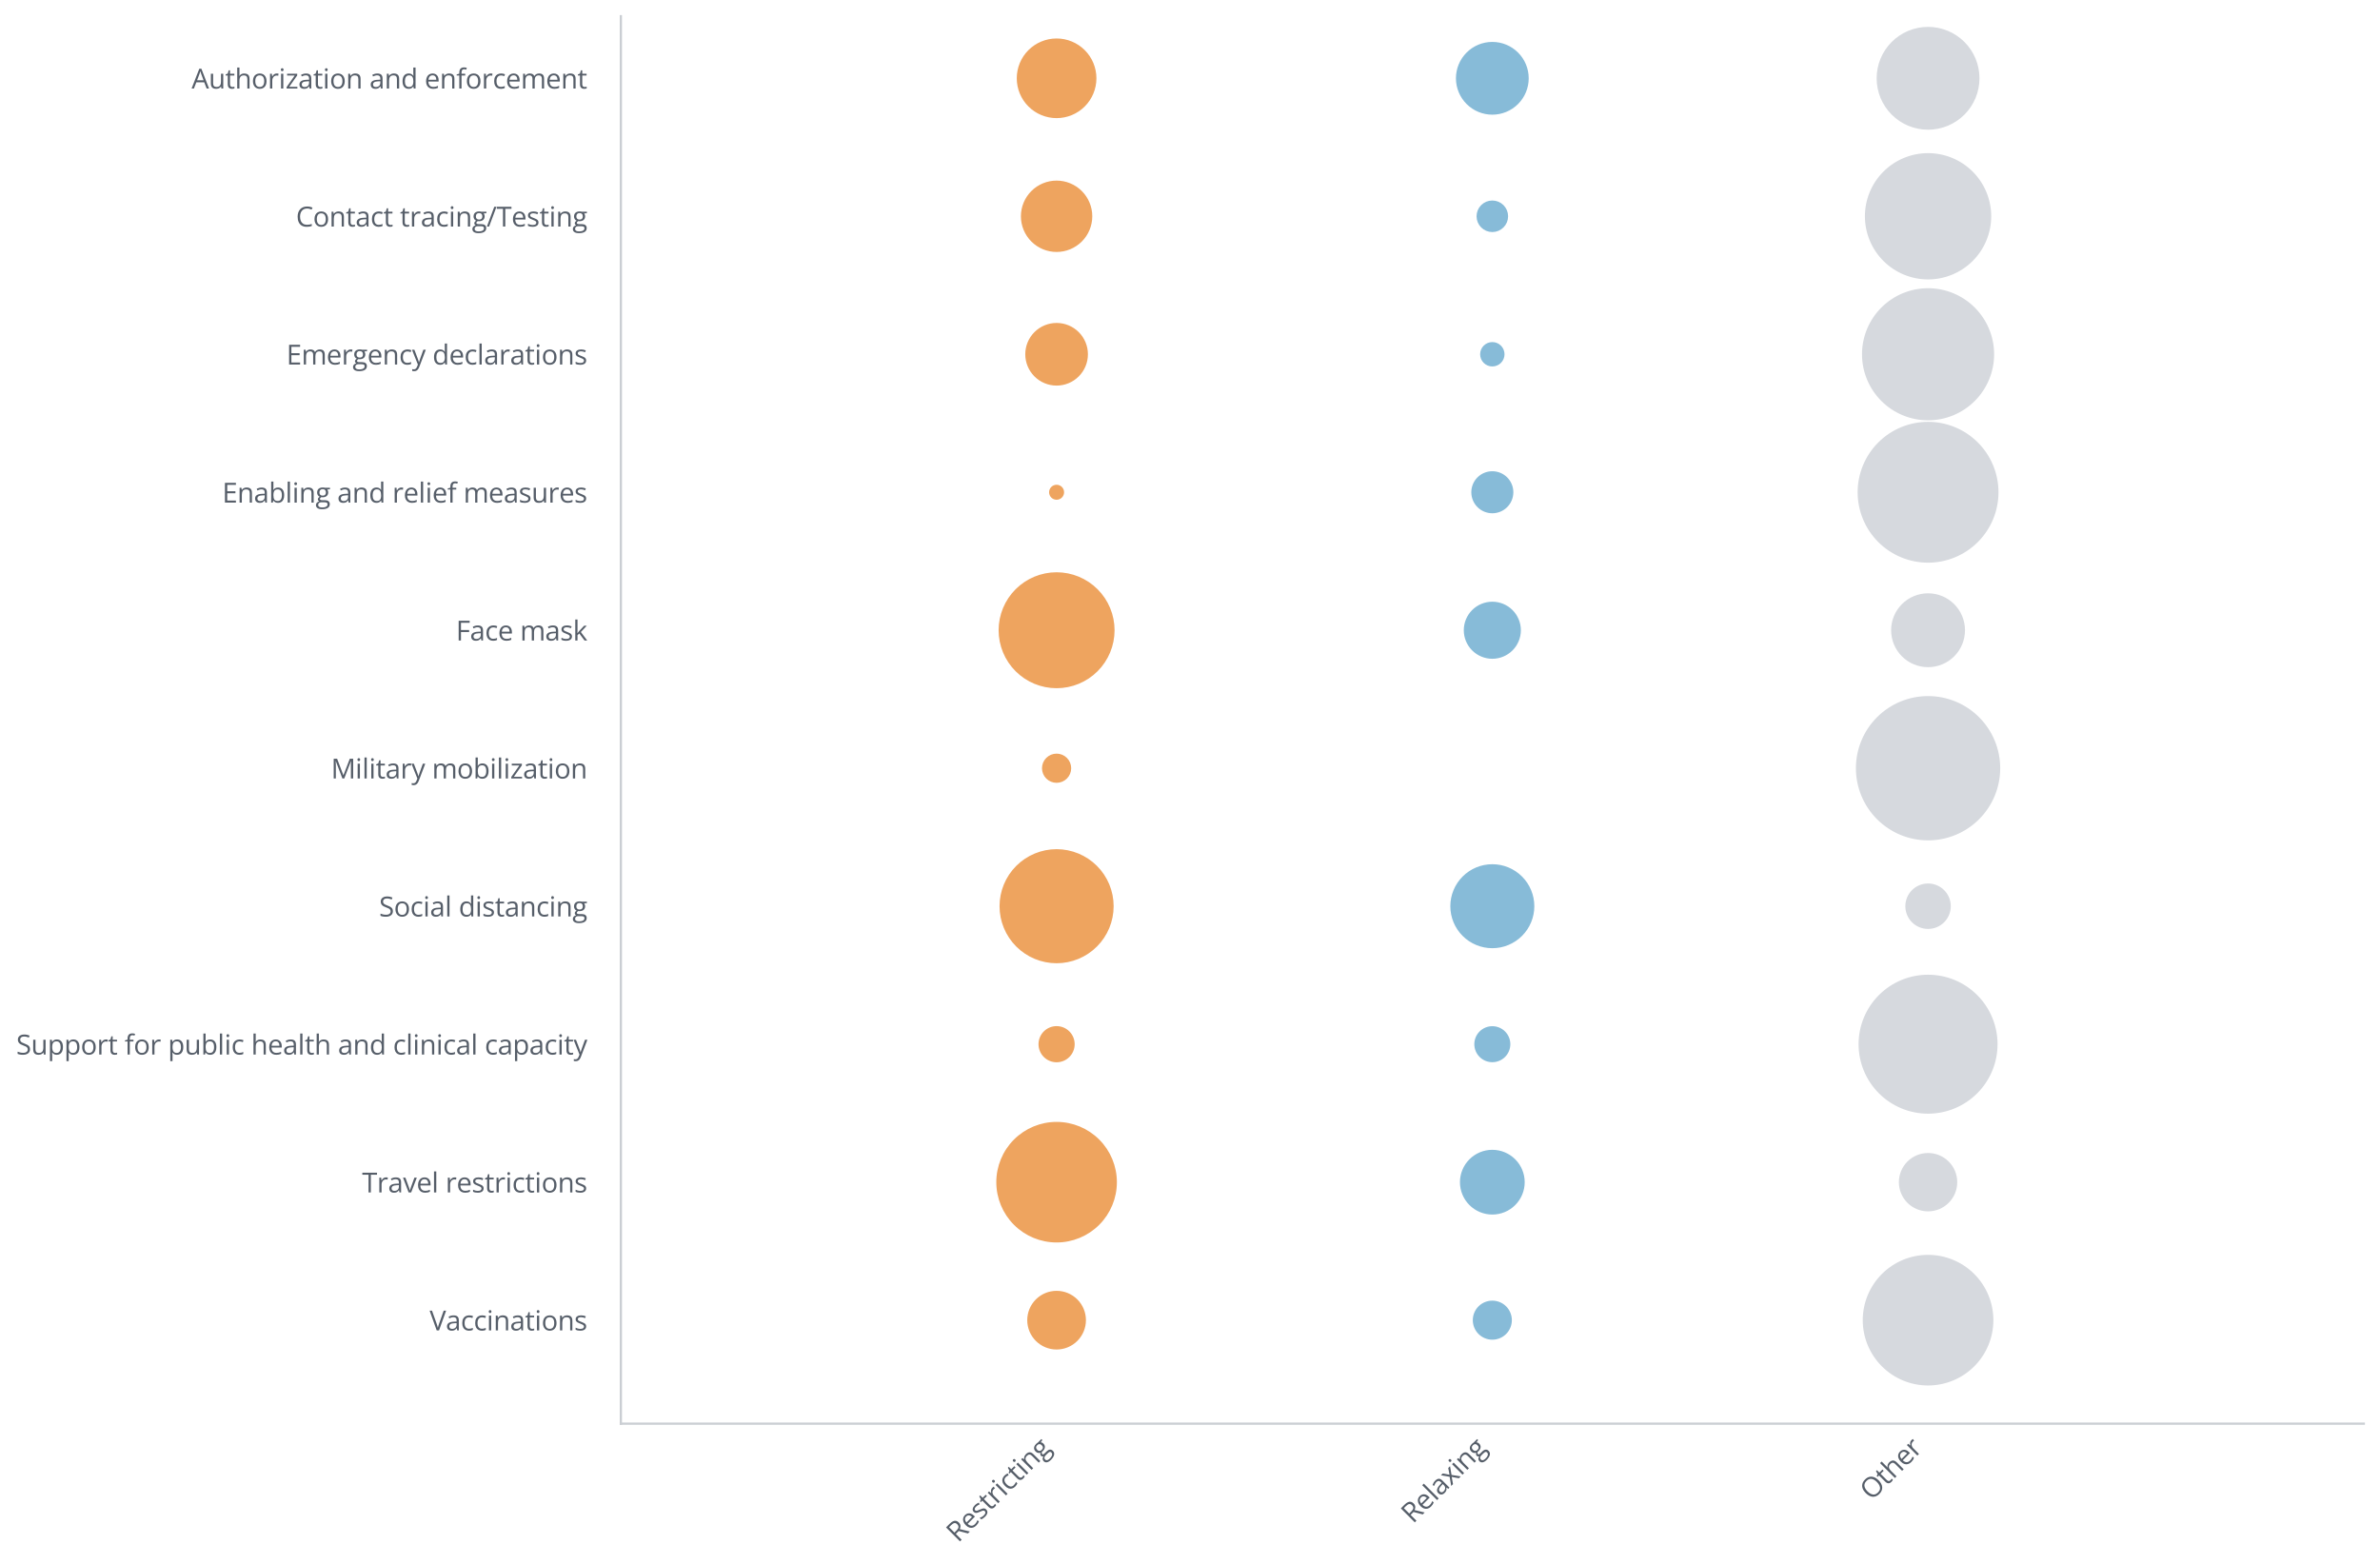<?xml version="1.0" encoding="utf-8" standalone="no"?>
<!DOCTYPE svg PUBLIC "-//W3C//DTD SVG 1.1//EN"
  "http://www.w3.org/Graphics/SVG/1.1/DTD/svg11.dtd">
<svg height="695.075pt" version="1.1" viewBox="0 0 1057.581 695.075" width="1057.581pt" xmlns="http://www.w3.org/2000/svg" xmlns:xlink="http://www.w3.org/1999/xlink">
 <defs>
  <style type="text/css">*{stroke-linecap:butt;stroke-linejoin:round;}</style>
 </defs>
 <g id="figure_1">
  <g id="patch_1">
   <path d="M 0 695.075 
L 1057.581 695.075 
L 1057.581 0 
L 0 0 
z
" style="fill:#ffffff;"/>
  </g>
  <g id="axes_1">
   <g id="patch_2">
    <path d="M 275.886 632.673 
L 1050.381 632.673 
L 1050.381 7.2 
L 275.886 7.2 
z
" style="fill:#ffffff;"/>
   </g>
   <g id="matplotlib.axis_1">
    <g id="xtick_1">
     <g id="line2d_1"/>
     <g id="text_1">
      <!-- Restricting -->
      <g style="fill:#565e69;" transform="translate(425.747 685.835)rotate(-45)scale(0.12 -0.12)">
       <defs>
        <path d="M 1859 4569 
Q 2422 4569 2789 4430 
Q 3156 4291 3337 4006 
Q 3519 3722 3519 3281 
Q 3519 2919 3387 2676 
Q 3256 2434 3043 2284 
Q 2831 2134 2591 2053 
L 3844 0 
L 3225 0 
L 2106 1906 
L 1156 1906 
L 1156 0 
L 625 0 
L 625 4569 
L 1859 4569 
z
M 1828 4109 
L 1156 4109 
L 1156 2356 
L 1881 2356 
Q 2441 2356 2705 2584 
Q 2969 2813 2969 3256 
Q 2969 3722 2689 3915 
Q 2409 4109 1828 4109 
z
" id="OpenSans-Regular-52" transform="scale(0.016)"/>
        <path d="M 1866 3488 
Q 2303 3488 2615 3294 
Q 2928 3100 3093 2751 
Q 3259 2403 3259 1938 
L 3259 1616 
L 894 1616 
Q 903 1013 1193 697 
Q 1484 381 2013 381 
Q 2338 381 2588 440 
Q 2838 500 3106 616 
L 3106 159 
Q 2847 44 2592 -9 
Q 2338 -63 1991 -63 
Q 1497 -63 1130 139 
Q 763 341 559 731 
Q 356 1122 356 1688 
Q 356 2241 542 2645 
Q 728 3050 1067 3269 
Q 1406 3488 1866 3488 
z
M 1859 3063 
Q 1444 3063 1197 2791 
Q 950 2519 903 2031 
L 2716 2031 
Q 2713 2338 2620 2570 
Q 2528 2803 2340 2933 
Q 2153 3063 1859 3063 
z
" id="OpenSans-Regular-65" transform="scale(0.016)"/>
        <path d="M 2763 938 
Q 2763 609 2598 386 
Q 2434 163 2129 50 
Q 1825 -63 1403 -63 
Q 1044 -63 781 -6 
Q 519 50 322 153 
L 322 631 
Q 531 528 822 443 
Q 1113 359 1416 359 
Q 1859 359 2059 503 
Q 2259 647 2259 894 
Q 2259 1034 2179 1142 
Q 2100 1250 1912 1351 
Q 1725 1453 1394 1575 
Q 1066 1700 827 1823 
Q 588 1947 458 2125 
Q 328 2303 328 2588 
Q 328 3022 679 3255 
Q 1031 3488 1603 3488 
Q 1913 3488 2183 3427 
Q 2453 3366 2688 3263 
L 2513 2847 
Q 2300 2938 2059 3000 
Q 1819 3063 1569 3063 
Q 1209 3063 1017 2944 
Q 825 2825 825 2619 
Q 825 2459 914 2356 
Q 1003 2253 1200 2162 
Q 1397 2072 1719 1950 
Q 2041 1831 2275 1704 
Q 2509 1578 2636 1398 
Q 2763 1219 2763 938 
z
" id="OpenSans-Regular-73" transform="scale(0.016)"/>
        <path d="M 1653 363 
Q 1781 363 1915 384 
Q 2050 406 2134 438 
L 2134 34 
Q 2044 -6 1883 -34 
Q 1722 -63 1569 -63 
Q 1297 -63 1075 32 
Q 853 128 720 356 
Q 588 584 588 988 
L 588 3019 
L 100 3019 
L 100 3272 
L 591 3475 
L 797 4219 
L 1109 4219 
L 1109 3425 
L 2113 3425 
L 2113 3019 
L 1109 3019 
L 1109 1003 
Q 1109 681 1257 522 
Q 1406 363 1653 363 
z
" id="OpenSans-Regular-74" transform="scale(0.016)"/>
        <path d="M 2103 3488 
Q 2206 3488 2318 3477 
Q 2431 3466 2519 3447 
L 2453 2966 
Q 2369 2988 2266 3000 
Q 2163 3013 2072 3013 
Q 1866 3013 1683 2930 
Q 1500 2847 1362 2692 
Q 1225 2538 1147 2320 
Q 1069 2103 1069 1838 
L 1069 0 
L 547 0 
L 547 3425 
L 978 3425 
L 1034 2794 
L 1056 2794 
Q 1163 2984 1313 3142 
Q 1463 3300 1661 3394 
Q 1859 3488 2103 3488 
z
" id="OpenSans-Regular-72" transform="scale(0.016)"/>
        <path d="M 1066 3425 
L 1066 0 
L 547 0 
L 547 3425 
L 1066 3425 
z
M 813 4706 
Q 941 4706 1033 4623 
Q 1125 4541 1125 4366 
Q 1125 4194 1033 4109 
Q 941 4025 813 4025 
Q 678 4025 589 4109 
Q 500 4194 500 4366 
Q 500 4541 589 4623 
Q 678 4706 813 4706 
z
" id="OpenSans-Regular-69" transform="scale(0.016)"/>
        <path d="M 1919 -63 
Q 1456 -63 1103 128 
Q 750 319 553 709 
Q 356 1100 356 1694 
Q 356 2316 564 2711 
Q 772 3106 1137 3297 
Q 1503 3488 1969 3488 
Q 2225 3488 2464 3436 
Q 2703 3384 2856 3306 
L 2700 2872 
Q 2544 2934 2339 2984 
Q 2134 3034 1956 3034 
Q 1600 3034 1364 2881 
Q 1128 2728 1011 2431 
Q 894 2134 894 1700 
Q 894 1284 1008 990 
Q 1122 697 1348 542 
Q 1575 388 1916 388 
Q 2188 388 2406 445 
Q 2625 503 2803 581 
L 2803 119 
Q 2631 31 2420 -16 
Q 2209 -63 1919 -63 
z
" id="OpenSans-Regular-63" transform="scale(0.016)"/>
        <path d="M 2169 3488 
Q 2778 3488 3090 3189 
Q 3403 2891 3403 2231 
L 3403 0 
L 2891 0 
L 2891 2197 
Q 2891 2625 2695 2837 
Q 2500 3050 2097 3050 
Q 1528 3050 1297 2728 
Q 1066 2406 1066 1794 
L 1066 0 
L 547 0 
L 547 3425 
L 966 3425 
L 1044 2931 
L 1072 2931 
Q 1181 3113 1350 3236 
Q 1519 3359 1728 3423 
Q 1938 3488 2169 3488 
z
" id="OpenSans-Regular-6e" transform="scale(0.016)"/>
        <path d="M 1503 -1538 
Q 828 -1538 462 -1286 
Q 97 -1034 97 -581 
Q 97 -259 301 -31 
Q 506 197 869 272 
Q 734 334 639 459 
Q 544 584 544 747 
Q 544 934 648 1076 
Q 753 1219 969 1350 
Q 700 1459 533 1720 
Q 366 1981 366 2328 
Q 366 2697 519 2958 
Q 672 3219 962 3356 
Q 1253 3494 1666 3494 
Q 1756 3494 1848 3486 
Q 1941 3478 2025 3464 
Q 2109 3450 2172 3431 
L 3347 3431 
L 3347 3097 
L 2716 3019 
Q 2809 2897 2871 2725 
Q 2934 2553 2934 2344 
Q 2934 1831 2587 1529 
Q 2241 1228 1634 1228 
Q 1491 1228 1341 1253 
Q 1188 1169 1108 1066 
Q 1028 963 1028 828 
Q 1028 728 1089 668 
Q 1150 609 1265 582 
Q 1381 556 1544 556 
L 2147 556 
Q 2706 556 3004 322 
Q 3303 88 3303 -363 
Q 3303 -931 2840 -1234 
Q 2378 -1538 1503 -1538 
z
M 1519 -1131 
Q 1944 -1131 2223 -1045 
Q 2503 -959 2642 -798 
Q 2781 -638 2781 -416 
Q 2781 -209 2687 -104 
Q 2594 0 2412 36 
Q 2231 72 1969 72 
L 1375 72 
Q 1144 72 972 0 
Q 800 -72 708 -212 
Q 616 -353 616 -563 
Q 616 -841 850 -986 
Q 1084 -1131 1519 -1131 
z
M 1653 1606 
Q 2025 1606 2212 1793 
Q 2400 1981 2400 2341 
Q 2400 2725 2209 2917 
Q 2019 3109 1647 3109 
Q 1291 3109 1098 2911 
Q 906 2713 906 2331 
Q 906 1981 1100 1793 
Q 1294 1606 1653 1606 
z
" id="OpenSans-Regular-67" transform="scale(0.016)"/>
       </defs>
       <use xlink:href="#OpenSans-Regular-52"/>
       <use x="61.719" xlink:href="#OpenSans-Regular-65"/>
       <use x="117.871" xlink:href="#OpenSans-Regular-73"/>
       <use x="165.527" xlink:href="#OpenSans-Regular-74"/>
       <use x="201.172" xlink:href="#OpenSans-Regular-72"/>
       <use x="242.041" xlink:href="#OpenSans-Regular-69"/>
       <use x="267.285" xlink:href="#OpenSans-Regular-63"/>
       <use x="315.186" xlink:href="#OpenSans-Regular-74"/>
       <use x="350.83" xlink:href="#OpenSans-Regular-69"/>
       <use x="376.074" xlink:href="#OpenSans-Regular-6e"/>
       <use x="437.402" xlink:href="#OpenSans-Regular-67"/>
      </g>
     </g>
    </g>
    <g id="xtick_2">
     <g id="line2d_2"/>
     <g id="text_2">
      <!-- Relaxing -->
      <g style="fill:#565e69;" transform="translate(627.84 677.375)rotate(-45)scale(0.12 -0.12)">
       <defs>
        <path d="M 1069 0 
L 547 0 
L 547 4863 
L 1069 4863 
L 1069 0 
z
" id="OpenSans-Regular-6c" transform="scale(0.016)"/>
        <path d="M 1828 3481 
Q 2441 3481 2737 3206 
Q 3034 2931 3034 2328 
L 3034 0 
L 2656 0 
L 2556 506 
L 2531 506 
Q 2388 319 2231 192 
Q 2075 66 1870 1 
Q 1666 -63 1369 -63 
Q 1056 -63 814 46 
Q 572 156 433 378 
Q 294 600 294 941 
Q 294 1453 700 1728 
Q 1106 2003 1938 2028 
L 2528 2053 
L 2528 2263 
Q 2528 2706 2337 2884 
Q 2147 3063 1800 3063 
Q 1531 3063 1287 2984 
Q 1044 2906 825 2800 
L 666 3194 
Q 897 3313 1197 3397 
Q 1497 3481 1828 3481 
z
M 2522 1688 
L 2000 1666 
Q 1359 1641 1096 1456 
Q 834 1272 834 934 
Q 834 641 1012 500 
Q 1191 359 1484 359 
Q 1941 359 2231 612 
Q 2522 866 2522 1372 
L 2522 1688 
z
" id="OpenSans-Regular-61" transform="scale(0.016)"/>
        <path d="M 1363 1753 
L 178 3425 
L 772 3425 
L 1675 2106 
L 2575 3425 
L 3163 3425 
L 1978 1753 
L 3228 0 
L 2634 0 
L 1675 1397 
L 709 0 
L 122 0 
L 1363 1753 
z
" id="OpenSans-Regular-78" transform="scale(0.016)"/>
       </defs>
       <use xlink:href="#OpenSans-Regular-52"/>
       <use x="61.719" xlink:href="#OpenSans-Regular-65"/>
       <use x="117.871" xlink:href="#OpenSans-Regular-6c"/>
       <use x="143.115" xlink:href="#OpenSans-Regular-61"/>
       <use x="198.682" xlink:href="#OpenSans-Regular-78"/>
       <use x="251.025" xlink:href="#OpenSans-Regular-69"/>
       <use x="276.27" xlink:href="#OpenSans-Regular-6e"/>
       <use x="337.598" xlink:href="#OpenSans-Regular-67"/>
      </g>
     </g>
    </g>
    <g id="xtick_3">
     <g id="line2d_3"/>
     <g id="text_3">
      <!-- Other -->
      <g style="fill:#565e69;" transform="translate(831.666 667.182)rotate(-45)scale(0.12 -0.12)">
       <defs>
        <path d="M 4588 2291 
Q 4588 1763 4453 1330 
Q 4319 897 4055 586 
Q 3791 275 3400 106 
Q 3009 -63 2494 -63 
Q 1963 -63 1567 106 
Q 1172 275 911 587 
Q 650 900 520 1334 
Q 391 1769 391 2297 
Q 391 2997 622 3525 
Q 853 4053 1323 4347 
Q 1794 4641 2503 4641 
Q 3181 4641 3645 4350 
Q 4109 4059 4348 3532 
Q 4588 3006 4588 2291 
z
M 950 2291 
Q 950 1709 1115 1284 
Q 1281 859 1623 628 
Q 1966 397 2494 397 
Q 3025 397 3364 628 
Q 3703 859 3865 1284 
Q 4028 1709 4028 2291 
Q 4028 3175 3658 3673 
Q 3288 4172 2503 4172 
Q 1972 4172 1628 3944 
Q 1284 3716 1117 3295 
Q 950 2875 950 2291 
z
" id="OpenSans-Regular-4f" transform="scale(0.016)"/>
        <path d="M 1066 4863 
L 1066 3409 
Q 1066 3284 1059 3157 
Q 1053 3031 1038 2925 
L 1072 2925 
Q 1178 3106 1342 3229 
Q 1506 3353 1715 3417 
Q 1925 3481 2159 3481 
Q 2572 3481 2848 3350 
Q 3125 3219 3264 2944 
Q 3403 2669 3403 2231 
L 3403 0 
L 2891 0 
L 2891 2197 
Q 2891 2625 2695 2837 
Q 2500 3050 2097 3050 
Q 1716 3050 1489 2904 
Q 1263 2759 1164 2478 
Q 1066 2197 1066 1791 
L 1066 0 
L 547 0 
L 547 4863 
L 1066 4863 
z
" id="OpenSans-Regular-68" transform="scale(0.016)"/>
       </defs>
       <use xlink:href="#OpenSans-Regular-4f"/>
       <use x="77.783" xlink:href="#OpenSans-Regular-74"/>
       <use x="113.428" xlink:href="#OpenSans-Regular-68"/>
       <use x="174.756" xlink:href="#OpenSans-Regular-65"/>
       <use x="230.908" xlink:href="#OpenSans-Regular-72"/>
      </g>
     </g>
    </g>
   </g>
   <g id="matplotlib.axis_2">
    <g id="ytick_1">
     <g id="text_4">
      <!-- Vaccinations -->
      <g style="fill:#565e69;" transform="translate(190.905 591.242)scale(0.12 -0.12)">
       <defs>
        <path d="M 3816 4569 
L 2175 0 
L 1641 0 
L 0 4569 
L 556 4569 
L 1625 1559 
Q 1691 1378 1742 1212 
Q 1794 1047 1834 894 
Q 1875 741 1906 597 
Q 1938 741 1978 895 
Q 2019 1050 2072 1217 
Q 2125 1384 2191 1569 
L 3253 4569 
L 3816 4569 
z
" id="OpenSans-Regular-56" transform="scale(0.016)"/>
        <path d="M 3500 1719 
Q 3500 1297 3390 965 
Q 3281 634 3075 406 
Q 2869 178 2576 57 
Q 2284 -63 1916 -63 
Q 1572 -63 1286 57 
Q 1000 178 792 406 
Q 584 634 470 965 
Q 356 1297 356 1719 
Q 356 2281 547 2676 
Q 738 3072 1092 3280 
Q 1447 3488 1938 3488 
Q 2406 3488 2757 3278 
Q 3109 3069 3304 2673 
Q 3500 2278 3500 1719 
z
M 894 1719 
Q 894 1306 1003 1003 
Q 1113 700 1341 534 
Q 1569 369 1928 369 
Q 2284 369 2514 534 
Q 2744 700 2853 1003 
Q 2963 1306 2963 1719 
Q 2963 2128 2853 2426 
Q 2744 2725 2516 2887 
Q 2288 3050 1925 3050 
Q 1391 3050 1142 2697 
Q 894 2344 894 1719 
z
" id="OpenSans-Regular-6f" transform="scale(0.016)"/>
       </defs>
       <use xlink:href="#OpenSans-Regular-56"/>
       <use x="59.619" xlink:href="#OpenSans-Regular-61"/>
       <use x="115.186" xlink:href="#OpenSans-Regular-63"/>
       <use x="163.086" xlink:href="#OpenSans-Regular-63"/>
       <use x="210.986" xlink:href="#OpenSans-Regular-69"/>
       <use x="236.23" xlink:href="#OpenSans-Regular-6e"/>
       <use x="297.559" xlink:href="#OpenSans-Regular-61"/>
       <use x="353.125" xlink:href="#OpenSans-Regular-74"/>
       <use x="388.77" xlink:href="#OpenSans-Regular-69"/>
       <use x="414.014" xlink:href="#OpenSans-Regular-6f"/>
       <use x="474.17" xlink:href="#OpenSans-Regular-6e"/>
       <use x="535.498" xlink:href="#OpenSans-Regular-73"/>
      </g>
     </g>
    </g>
    <g id="ytick_2">
     <g id="text_5">
      <!-- Travel restrictions -->
      <g style="fill:#565e69;" transform="translate(160.896 529.921)scale(0.12 -0.12)">
       <defs>
        <path d="M 2028 0 
L 1494 0 
L 1494 4100 
L 56 4100 
L 56 4569 
L 3459 4569 
L 3459 4100 
L 2028 4100 
L 2028 0 
z
" id="OpenSans-Regular-54" transform="scale(0.016)"/>
        <path d="M 1300 0 
L 0 3425 
L 556 3425 
L 1309 1353 
Q 1388 1141 1469 884 
Q 1550 628 1581 472 
L 1603 472 
Q 1641 628 1728 886 
Q 1816 1144 1888 1353 
L 2641 3425 
L 3197 3425 
L 1894 0 
L 1300 0 
z
" id="OpenSans-Regular-76" transform="scale(0.016)"/>
        <path id="OpenSans-Regular-20" transform="scale(0.016)"/>
       </defs>
       <use xlink:href="#OpenSans-Regular-54"/>
       <use x="55.078" xlink:href="#OpenSans-Regular-72"/>
       <use x="95.947" xlink:href="#OpenSans-Regular-61"/>
       <use x="151.514" xlink:href="#OpenSans-Regular-76"/>
       <use x="201.465" xlink:href="#OpenSans-Regular-65"/>
       <use x="257.617" xlink:href="#OpenSans-Regular-6c"/>
       <use x="282.861" xlink:href="#OpenSans-Regular-20"/>
       <use x="308.838" xlink:href="#OpenSans-Regular-72"/>
       <use x="349.707" xlink:href="#OpenSans-Regular-65"/>
       <use x="405.859" xlink:href="#OpenSans-Regular-73"/>
       <use x="453.516" xlink:href="#OpenSans-Regular-74"/>
       <use x="489.16" xlink:href="#OpenSans-Regular-72"/>
       <use x="530.029" xlink:href="#OpenSans-Regular-69"/>
       <use x="555.273" xlink:href="#OpenSans-Regular-63"/>
       <use x="603.174" xlink:href="#OpenSans-Regular-74"/>
       <use x="638.818" xlink:href="#OpenSans-Regular-69"/>
       <use x="664.062" xlink:href="#OpenSans-Regular-6f"/>
       <use x="724.219" xlink:href="#OpenSans-Regular-6e"/>
       <use x="785.547" xlink:href="#OpenSans-Regular-73"/>
      </g>
     </g>
    </g>
    <g id="ytick_3">
     <g id="text_6">
      <!-- Support for public health and clinical capacity -->
      <g style="fill:#565e69;" transform="translate(7.2 468.632)scale(0.12 -0.12)">
       <defs>
        <path d="M 3203 1216 
Q 3203 809 3001 523 
Q 2800 238 2437 87 
Q 2075 -63 1584 -63 
Q 1325 -63 1094 -38 
Q 863 -13 669 34 
Q 475 81 328 150 
L 328 659 
Q 563 563 900 480 
Q 1238 397 1606 397 
Q 1950 397 2187 489 
Q 2425 581 2548 754 
Q 2672 928 2672 1172 
Q 2672 1406 2569 1564 
Q 2466 1722 2227 1851 
Q 1988 1981 1575 2128 
Q 1284 2231 1062 2354 
Q 841 2478 691 2634 
Q 541 2791 464 2997 
Q 388 3203 388 3469 
Q 388 3834 573 4095 
Q 759 4356 1089 4495 
Q 1419 4634 1847 4634 
Q 2213 4634 2523 4565 
Q 2834 4497 3094 4381 
L 2928 3925 
Q 2681 4028 2404 4097 
Q 2128 4166 1834 4166 
Q 1541 4166 1339 4080 
Q 1138 3994 1031 3837 
Q 925 3681 925 3466 
Q 925 3225 1026 3065 
Q 1128 2906 1351 2782 
Q 1575 2659 1944 2525 
Q 2347 2378 2628 2214 
Q 2909 2050 3056 1814 
Q 3203 1578 3203 1216 
z
" id="OpenSans-Regular-53" transform="scale(0.016)"/>
        <path d="M 3375 3425 
L 3375 0 
L 2950 0 
L 2875 481 
L 2847 481 
Q 2741 303 2572 181 
Q 2403 59 2192 -2 
Q 1981 -63 1744 -63 
Q 1338 -63 1063 68 
Q 788 200 648 475 
Q 509 750 509 1181 
L 509 3425 
L 1034 3425 
L 1034 1219 
Q 1034 791 1228 580 
Q 1422 369 1819 369 
Q 2200 369 2426 512 
Q 2653 656 2753 936 
Q 2853 1216 2853 1622 
L 2853 3425 
L 3375 3425 
z
" id="OpenSans-Regular-75" transform="scale(0.016)"/>
        <path d="M 2156 3488 
Q 2797 3488 3178 3047 
Q 3559 2606 3559 1722 
Q 3559 1138 3384 741 
Q 3209 344 2892 140 
Q 2575 -63 2144 -63 
Q 1872 -63 1665 9 
Q 1459 81 1312 203 
Q 1166 325 1069 469 
L 1031 469 
Q 1041 347 1055 175 
Q 1069 3 1069 -125 
L 1069 -1531 
L 547 -1531 
L 547 3425 
L 975 3425 
L 1044 2919 
L 1069 2919 
Q 1169 3075 1312 3204 
Q 1456 3334 1664 3411 
Q 1872 3488 2156 3488 
z
M 2066 3050 
Q 1709 3050 1492 2912 
Q 1275 2775 1175 2501 
Q 1075 2228 1069 1816 
L 1069 1716 
Q 1069 1281 1164 981 
Q 1259 681 1479 525 
Q 1700 369 2072 369 
Q 2391 369 2603 541 
Q 2816 713 2920 1020 
Q 3025 1328 3025 1728 
Q 3025 2334 2789 2692 
Q 2553 3050 2066 3050 
z
" id="OpenSans-Regular-70" transform="scale(0.016)"/>
        <path d="M 2072 3019 
L 1219 3019 
L 1219 0 
L 700 0 
L 700 3019 
L 94 3019 
L 94 3269 
L 700 3441 
L 700 3669 
Q 700 4100 828 4370 
Q 956 4641 1200 4769 
Q 1444 4897 1794 4897 
Q 1991 4897 2155 4862 
Q 2319 4828 2444 4784 
L 2309 4375 
Q 2203 4409 2070 4439 
Q 1938 4469 1800 4469 
Q 1503 4469 1361 4276 
Q 1219 4084 1219 3675 
L 1219 3425 
L 2072 3425 
L 2072 3019 
z
" id="OpenSans-Regular-66" transform="scale(0.016)"/>
        <path d="M 1066 4863 
L 1066 3647 
Q 1066 3438 1055 3241 
Q 1044 3044 1038 2934 
L 1066 2934 
Q 1206 3166 1472 3325 
Q 1738 3484 2150 3484 
Q 2794 3484 3176 3039 
Q 3559 2594 3559 1716 
Q 3559 1138 3384 741 
Q 3209 344 2890 140 
Q 2572 -63 2138 -63 
Q 1731 -63 1470 89 
Q 1209 241 1069 459 
L 1028 459 
L 922 0 
L 547 0 
L 547 4863 
L 1066 4863 
z
M 2066 3050 
Q 1694 3050 1475 2904 
Q 1256 2759 1161 2467 
Q 1066 2175 1066 1728 
L 1066 1700 
Q 1066 1053 1281 711 
Q 1497 369 2066 369 
Q 2544 369 2783 719 
Q 3022 1069 3022 1719 
Q 3022 2381 2786 2715 
Q 2550 3050 2066 3050 
z
" id="OpenSans-Regular-62" transform="scale(0.016)"/>
        <path d="M 1766 -63 
Q 1116 -63 736 381 
Q 356 825 356 1700 
Q 356 2584 743 3036 
Q 1131 3488 1775 3488 
Q 2047 3488 2250 3416 
Q 2453 3344 2600 3223 
Q 2747 3103 2847 2950 
L 2884 2950 
Q 2872 3047 2859 3215 
Q 2847 3384 2847 3491 
L 2847 4863 
L 3366 4863 
L 3366 0 
L 2947 0 
L 2869 488 
L 2847 488 
Q 2750 334 2601 209 
Q 2453 84 2248 10 
Q 2044 -63 1766 -63 
z
M 1847 369 
Q 2397 369 2625 681 
Q 2853 994 2853 1609 
L 2853 1703 
Q 2853 2356 2636 2706 
Q 2419 3056 1847 3056 
Q 1369 3056 1131 2689 
Q 894 2322 894 1688 
Q 894 1056 1130 712 
Q 1366 369 1847 369 
z
" id="OpenSans-Regular-64" transform="scale(0.016)"/>
        <path d="M 6 3425 
L 563 3425 
L 1319 1438 
Q 1384 1263 1440 1102 
Q 1497 941 1540 794 
Q 1584 647 1609 509 
L 1631 509 
Q 1675 666 1756 920 
Q 1838 1175 1931 1441 
L 2647 3425 
L 3206 3425 
L 1716 -503 
Q 1597 -819 1439 -1053 
Q 1281 -1288 1056 -1414 
Q 831 -1541 513 -1541 
Q 366 -1541 253 -1523 
Q 141 -1506 59 -1484 
L 59 -1069 
Q 128 -1084 226 -1096 
Q 325 -1109 431 -1109 
Q 625 -1109 767 -1036 
Q 909 -963 1012 -822 
Q 1116 -681 1191 -488 
L 1378 -6 
L 6 3425 
z
" id="OpenSans-Regular-79" transform="scale(0.016)"/>
       </defs>
       <use xlink:href="#OpenSans-Regular-53"/>
       <use x="54.834" xlink:href="#OpenSans-Regular-75"/>
       <use x="116.162" xlink:href="#OpenSans-Regular-70"/>
       <use x="177.344" xlink:href="#OpenSans-Regular-70"/>
       <use x="238.525" xlink:href="#OpenSans-Regular-6f"/>
       <use x="298.682" xlink:href="#OpenSans-Regular-72"/>
       <use x="339.551" xlink:href="#OpenSans-Regular-74"/>
       <use x="375.195" xlink:href="#OpenSans-Regular-20"/>
       <use x="401.172" xlink:href="#OpenSans-Regular-66"/>
       <use x="434.814" xlink:href="#OpenSans-Regular-6f"/>
       <use x="494.971" xlink:href="#OpenSans-Regular-72"/>
       <use x="535.84" xlink:href="#OpenSans-Regular-20"/>
       <use x="561.816" xlink:href="#OpenSans-Regular-70"/>
       <use x="622.998" xlink:href="#OpenSans-Regular-75"/>
       <use x="684.326" xlink:href="#OpenSans-Regular-62"/>
       <use x="745.508" xlink:href="#OpenSans-Regular-6c"/>
       <use x="770.752" xlink:href="#OpenSans-Regular-69"/>
       <use x="795.996" xlink:href="#OpenSans-Regular-63"/>
       <use x="843.896" xlink:href="#OpenSans-Regular-20"/>
       <use x="869.873" xlink:href="#OpenSans-Regular-68"/>
       <use x="931.201" xlink:href="#OpenSans-Regular-65"/>
       <use x="987.354" xlink:href="#OpenSans-Regular-61"/>
       <use x="1042.92" xlink:href="#OpenSans-Regular-6c"/>
       <use x="1068.164" xlink:href="#OpenSans-Regular-74"/>
       <use x="1103.809" xlink:href="#OpenSans-Regular-68"/>
       <use x="1165.137" xlink:href="#OpenSans-Regular-20"/>
       <use x="1191.113" xlink:href="#OpenSans-Regular-61"/>
       <use x="1246.68" xlink:href="#OpenSans-Regular-6e"/>
       <use x="1308.008" xlink:href="#OpenSans-Regular-64"/>
       <use x="1369.189" xlink:href="#OpenSans-Regular-20"/>
       <use x="1395.166" xlink:href="#OpenSans-Regular-63"/>
       <use x="1443.066" xlink:href="#OpenSans-Regular-6c"/>
       <use x="1468.311" xlink:href="#OpenSans-Regular-69"/>
       <use x="1493.555" xlink:href="#OpenSans-Regular-6e"/>
       <use x="1554.883" xlink:href="#OpenSans-Regular-69"/>
       <use x="1580.127" xlink:href="#OpenSans-Regular-63"/>
       <use x="1628.027" xlink:href="#OpenSans-Regular-61"/>
       <use x="1683.594" xlink:href="#OpenSans-Regular-6c"/>
       <use x="1708.838" xlink:href="#OpenSans-Regular-20"/>
       <use x="1734.814" xlink:href="#OpenSans-Regular-63"/>
       <use x="1782.715" xlink:href="#OpenSans-Regular-61"/>
       <use x="1838.281" xlink:href="#OpenSans-Regular-70"/>
       <use x="1899.463" xlink:href="#OpenSans-Regular-61"/>
       <use x="1955.029" xlink:href="#OpenSans-Regular-63"/>
       <use x="2002.93" xlink:href="#OpenSans-Regular-69"/>
       <use x="2028.174" xlink:href="#OpenSans-Regular-74"/>
       <use x="2063.818" xlink:href="#OpenSans-Regular-79"/>
      </g>
     </g>
    </g>
    <g id="ytick_4">
     <g id="text_7">
      <!-- Social distancing -->
      <g style="fill:#565e69;" transform="translate(168.444 407.279)scale(0.12 -0.12)">
       <use xlink:href="#OpenSans-Regular-53"/>
       <use x="54.834" xlink:href="#OpenSans-Regular-6f"/>
       <use x="114.99" xlink:href="#OpenSans-Regular-63"/>
       <use x="162.891" xlink:href="#OpenSans-Regular-69"/>
       <use x="188.135" xlink:href="#OpenSans-Regular-61"/>
       <use x="243.701" xlink:href="#OpenSans-Regular-6c"/>
       <use x="268.945" xlink:href="#OpenSans-Regular-20"/>
       <use x="294.922" xlink:href="#OpenSans-Regular-64"/>
       <use x="356.104" xlink:href="#OpenSans-Regular-69"/>
       <use x="381.348" xlink:href="#OpenSans-Regular-73"/>
       <use x="429.004" xlink:href="#OpenSans-Regular-74"/>
       <use x="464.648" xlink:href="#OpenSans-Regular-61"/>
       <use x="520.215" xlink:href="#OpenSans-Regular-6e"/>
       <use x="581.543" xlink:href="#OpenSans-Regular-63"/>
       <use x="629.443" xlink:href="#OpenSans-Regular-69"/>
       <use x="654.688" xlink:href="#OpenSans-Regular-6e"/>
       <use x="716.016" xlink:href="#OpenSans-Regular-67"/>
      </g>
     </g>
    </g>
    <g id="ytick_5">
     <g id="text_8">
      <!-- Military mobilization -->
      <g style="fill:#565e69;" transform="translate(147.086 345.958)scale(0.12 -0.12)">
       <defs>
        <path d="M 2634 0 
L 1100 4044 
L 1075 4044 
Q 1088 3916 1097 3731 
Q 1106 3547 1112 3330 
Q 1119 3113 1119 2888 
L 1119 0 
L 625 0 
L 625 4569 
L 1413 4569 
L 2859 769 
L 2881 769 
L 4350 4569 
L 5131 4569 
L 5131 0 
L 4606 0 
L 4606 2925 
Q 4606 3128 4612 3333 
Q 4619 3538 4628 3720 
Q 4638 3903 4647 4038 
L 4622 4038 
L 3069 0 
L 2634 0 
z
" id="OpenSans-Regular-4d" transform="scale(0.016)"/>
        <path d="M 4266 3488 
Q 4831 3488 5118 3192 
Q 5406 2897 5406 2244 
L 5406 0 
L 4894 0 
L 4894 2219 
Q 4894 2634 4714 2842 
Q 4534 3050 4181 3050 
Q 3684 3050 3459 2762 
Q 3234 2475 3234 1916 
L 3234 0 
L 2719 0 
L 2719 2219 
Q 2719 2497 2639 2681 
Q 2559 2866 2401 2958 
Q 2244 3050 2003 3050 
Q 1663 3050 1456 2909 
Q 1250 2769 1158 2492 
Q 1066 2216 1066 1813 
L 1066 0 
L 547 0 
L 547 3425 
L 966 3425 
L 1044 2941 
L 1072 2941 
Q 1175 3119 1331 3241 
Q 1488 3363 1681 3425 
Q 1875 3488 2094 3488 
Q 2484 3488 2748 3342 
Q 3013 3197 3131 2900 
L 3159 2900 
Q 3328 3197 3622 3342 
Q 3916 3488 4266 3488 
z
" id="OpenSans-Regular-6d" transform="scale(0.016)"/>
        <path d="M 2747 0 
L 250 0 
L 250 344 
L 2128 3019 
L 369 3019 
L 369 3425 
L 2706 3425 
L 2706 3041 
L 853 403 
L 2747 403 
L 2747 0 
z
" id="OpenSans-Regular-7a" transform="scale(0.016)"/>
       </defs>
       <use xlink:href="#OpenSans-Regular-4d"/>
       <use x="89.941" xlink:href="#OpenSans-Regular-69"/>
       <use x="115.186" xlink:href="#OpenSans-Regular-6c"/>
       <use x="140.43" xlink:href="#OpenSans-Regular-69"/>
       <use x="165.674" xlink:href="#OpenSans-Regular-74"/>
       <use x="201.318" xlink:href="#OpenSans-Regular-61"/>
       <use x="256.885" xlink:href="#OpenSans-Regular-72"/>
       <use x="297.754" xlink:href="#OpenSans-Regular-79"/>
       <use x="347.852" xlink:href="#OpenSans-Regular-20"/>
       <use x="373.828" xlink:href="#OpenSans-Regular-6d"/>
       <use x="466.406" xlink:href="#OpenSans-Regular-6f"/>
       <use x="526.562" xlink:href="#OpenSans-Regular-62"/>
       <use x="587.744" xlink:href="#OpenSans-Regular-69"/>
       <use x="612.988" xlink:href="#OpenSans-Regular-6c"/>
       <use x="638.232" xlink:href="#OpenSans-Regular-69"/>
       <use x="663.477" xlink:href="#OpenSans-Regular-7a"/>
       <use x="710.352" xlink:href="#OpenSans-Regular-61"/>
       <use x="765.918" xlink:href="#OpenSans-Regular-74"/>
       <use x="801.562" xlink:href="#OpenSans-Regular-69"/>
       <use x="826.807" xlink:href="#OpenSans-Regular-6f"/>
       <use x="886.963" xlink:href="#OpenSans-Regular-6e"/>
      </g>
     </g>
    </g>
    <g id="ytick_6">
     <g id="text_9">
      <!-- Face mask -->
      <g style="fill:#565e69;" transform="translate(202.618 284.637)scale(0.12 -0.12)">
       <defs>
        <path d="M 1156 0 
L 625 0 
L 625 4569 
L 3169 4569 
L 3169 4100 
L 1156 4100 
L 1156 2425 
L 3047 2425 
L 3047 1959 
L 1156 1959 
L 1156 0 
z
" id="OpenSans-Regular-46" transform="scale(0.016)"/>
        <path d="M 1063 4863 
L 1063 2338 
Q 1063 2213 1053 2033 
Q 1044 1853 1038 1716 
L 1059 1716 
Q 1125 1797 1251 1956 
Q 1378 2116 1466 2213 
L 2603 3425 
L 3213 3425 
L 1834 1963 
L 3313 0 
L 2688 0 
L 1478 1622 
L 1063 1241 
L 1063 0 
L 547 0 
L 547 4863 
L 1063 4863 
z
" id="OpenSans-Regular-6b" transform="scale(0.016)"/>
       </defs>
       <use xlink:href="#OpenSans-Regular-46"/>
       <use x="51.611" xlink:href="#OpenSans-Regular-61"/>
       <use x="107.178" xlink:href="#OpenSans-Regular-63"/>
       <use x="155.078" xlink:href="#OpenSans-Regular-65"/>
       <use x="211.23" xlink:href="#OpenSans-Regular-20"/>
       <use x="237.207" xlink:href="#OpenSans-Regular-6d"/>
       <use x="329.785" xlink:href="#OpenSans-Regular-61"/>
       <use x="385.352" xlink:href="#OpenSans-Regular-73"/>
       <use x="433.008" xlink:href="#OpenSans-Regular-6b"/>
      </g>
     </g>
    </g>
    <g id="ytick_7">
     <g id="text_10">
      <!-- Enabling and relief measures -->
      <g style="fill:#565e69;" transform="translate(98.754 223.348)scale(0.12 -0.12)">
       <defs>
        <path d="M 3169 0 
L 625 0 
L 625 4569 
L 3169 4569 
L 3169 4100 
L 1156 4100 
L 1156 2622 
L 3053 2622 
L 3053 2159 
L 1156 2159 
L 1156 469 
L 3169 469 
L 3169 0 
z
" id="OpenSans-Regular-45" transform="scale(0.016)"/>
       </defs>
       <use xlink:href="#OpenSans-Regular-45"/>
       <use x="55.566" xlink:href="#OpenSans-Regular-6e"/>
       <use x="116.895" xlink:href="#OpenSans-Regular-61"/>
       <use x="172.461" xlink:href="#OpenSans-Regular-62"/>
       <use x="233.643" xlink:href="#OpenSans-Regular-6c"/>
       <use x="258.887" xlink:href="#OpenSans-Regular-69"/>
       <use x="284.131" xlink:href="#OpenSans-Regular-6e"/>
       <use x="345.459" xlink:href="#OpenSans-Regular-67"/>
       <use x="399.756" xlink:href="#OpenSans-Regular-20"/>
       <use x="425.732" xlink:href="#OpenSans-Regular-61"/>
       <use x="481.299" xlink:href="#OpenSans-Regular-6e"/>
       <use x="542.627" xlink:href="#OpenSans-Regular-64"/>
       <use x="603.809" xlink:href="#OpenSans-Regular-20"/>
       <use x="629.785" xlink:href="#OpenSans-Regular-72"/>
       <use x="670.654" xlink:href="#OpenSans-Regular-65"/>
       <use x="726.807" xlink:href="#OpenSans-Regular-6c"/>
       <use x="752.051" xlink:href="#OpenSans-Regular-69"/>
       <use x="777.295" xlink:href="#OpenSans-Regular-65"/>
       <use x="833.447" xlink:href="#OpenSans-Regular-66"/>
       <use x="867.09" xlink:href="#OpenSans-Regular-20"/>
       <use x="893.066" xlink:href="#OpenSans-Regular-6d"/>
       <use x="985.645" xlink:href="#OpenSans-Regular-65"/>
       <use x="1041.797" xlink:href="#OpenSans-Regular-61"/>
       <use x="1097.363" xlink:href="#OpenSans-Regular-73"/>
       <use x="1145.02" xlink:href="#OpenSans-Regular-75"/>
       <use x="1206.348" xlink:href="#OpenSans-Regular-72"/>
       <use x="1247.217" xlink:href="#OpenSans-Regular-65"/>
       <use x="1303.369" xlink:href="#OpenSans-Regular-73"/>
      </g>
     </g>
    </g>
    <g id="ytick_8">
     <g id="text_11">
      <!-- Emergency declarations -->
      <g style="fill:#565e69;" transform="translate(127.269 161.995)scale(0.12 -0.12)">
       <use xlink:href="#OpenSans-Regular-45"/>
       <use x="55.566" xlink:href="#OpenSans-Regular-6d"/>
       <use x="148.145" xlink:href="#OpenSans-Regular-65"/>
       <use x="204.297" xlink:href="#OpenSans-Regular-72"/>
       <use x="245.166" xlink:href="#OpenSans-Regular-67"/>
       <use x="299.463" xlink:href="#OpenSans-Regular-65"/>
       <use x="355.615" xlink:href="#OpenSans-Regular-6e"/>
       <use x="416.943" xlink:href="#OpenSans-Regular-63"/>
       <use x="464.844" xlink:href="#OpenSans-Regular-79"/>
       <use x="514.941" xlink:href="#OpenSans-Regular-20"/>
       <use x="540.918" xlink:href="#OpenSans-Regular-64"/>
       <use x="602.1" xlink:href="#OpenSans-Regular-65"/>
       <use x="658.252" xlink:href="#OpenSans-Regular-63"/>
       <use x="706.152" xlink:href="#OpenSans-Regular-6c"/>
       <use x="731.396" xlink:href="#OpenSans-Regular-61"/>
       <use x="786.963" xlink:href="#OpenSans-Regular-72"/>
       <use x="827.832" xlink:href="#OpenSans-Regular-61"/>
       <use x="883.398" xlink:href="#OpenSans-Regular-74"/>
       <use x="919.043" xlink:href="#OpenSans-Regular-69"/>
       <use x="944.287" xlink:href="#OpenSans-Regular-6f"/>
       <use x="1004.443" xlink:href="#OpenSans-Regular-6e"/>
       <use x="1065.771" xlink:href="#OpenSans-Regular-73"/>
      </g>
     </g>
    </g>
    <g id="ytick_9">
     <g id="text_12">
      <!-- Contact tracing/Testing -->
      <g style="fill:#565e69;" transform="translate(131.509 100.668)scale(0.12 -0.12)">
       <defs>
        <path d="M 2578 4166 
Q 2200 4166 1898 4036 
Q 1597 3906 1386 3661 
Q 1175 3416 1062 3069 
Q 950 2722 950 2288 
Q 950 1713 1129 1289 
Q 1309 866 1667 634 
Q 2025 403 2563 403 
Q 2869 403 3139 454 
Q 3409 506 3666 584 
L 3666 122 
Q 3416 28 3141 -17 
Q 2866 -63 2488 -63 
Q 1791 -63 1323 226 
Q 856 516 623 1044 
Q 391 1572 391 2291 
Q 391 2809 536 3239 
Q 681 3669 961 3981 
Q 1241 4294 1648 4464 
Q 2056 4634 2584 4634 
Q 2931 4634 3253 4565 
Q 3575 4497 3834 4369 
L 3622 3919 
Q 3403 4019 3142 4092 
Q 2881 4166 2578 4166 
z
" id="OpenSans-Regular-43" transform="scale(0.016)"/>
        <path d="M 2278 4569 
L 578 0 
L 66 0 
L 1769 4569 
L 2278 4569 
z
" id="OpenSans-Regular-2f" transform="scale(0.016)"/>
       </defs>
       <use xlink:href="#OpenSans-Regular-43"/>
       <use x="62.988" xlink:href="#OpenSans-Regular-6f"/>
       <use x="123.145" xlink:href="#OpenSans-Regular-6e"/>
       <use x="184.473" xlink:href="#OpenSans-Regular-74"/>
       <use x="220.117" xlink:href="#OpenSans-Regular-61"/>
       <use x="275.684" xlink:href="#OpenSans-Regular-63"/>
       <use x="323.584" xlink:href="#OpenSans-Regular-74"/>
       <use x="359.229" xlink:href="#OpenSans-Regular-20"/>
       <use x="385.205" xlink:href="#OpenSans-Regular-74"/>
       <use x="420.85" xlink:href="#OpenSans-Regular-72"/>
       <use x="461.719" xlink:href="#OpenSans-Regular-61"/>
       <use x="517.285" xlink:href="#OpenSans-Regular-63"/>
       <use x="565.186" xlink:href="#OpenSans-Regular-69"/>
       <use x="590.43" xlink:href="#OpenSans-Regular-6e"/>
       <use x="651.758" xlink:href="#OpenSans-Regular-67"/>
       <use x="706.055" xlink:href="#OpenSans-Regular-2f"/>
       <use x="742.725" xlink:href="#OpenSans-Regular-54"/>
       <use x="797.803" xlink:href="#OpenSans-Regular-65"/>
       <use x="853.955" xlink:href="#OpenSans-Regular-73"/>
       <use x="901.611" xlink:href="#OpenSans-Regular-74"/>
       <use x="937.256" xlink:href="#OpenSans-Regular-69"/>
       <use x="962.5" xlink:href="#OpenSans-Regular-6e"/>
       <use x="1023.828" xlink:href="#OpenSans-Regular-67"/>
      </g>
     </g>
    </g>
    <g id="ytick_10">
     <g id="text_13">
      <!-- Authorization and enforcement -->
      <g style="fill:#565e69;" transform="translate(85.134 39.353)scale(0.12 -0.12)">
       <defs>
        <path d="M 3491 0 
L 2928 1450 
L 1097 1450 
L 538 0 
L 0 0 
L 1788 4588 
L 2266 4588 
L 4041 0 
L 3491 0 
z
M 2769 1922 
L 2234 3363 
Q 2216 3419 2173 3547 
Q 2131 3675 2087 3812 
Q 2044 3950 2016 4034 
Q 1984 3906 1948 3779 
Q 1913 3653 1878 3545 
Q 1844 3438 1819 3363 
L 1275 1922 
L 2769 1922 
z
" id="OpenSans-Regular-41" transform="scale(0.016)"/>
       </defs>
       <use xlink:href="#OpenSans-Regular-41"/>
       <use x="63.232" xlink:href="#OpenSans-Regular-75"/>
       <use x="124.561" xlink:href="#OpenSans-Regular-74"/>
       <use x="160.205" xlink:href="#OpenSans-Regular-68"/>
       <use x="221.533" xlink:href="#OpenSans-Regular-6f"/>
       <use x="281.689" xlink:href="#OpenSans-Regular-72"/>
       <use x="322.559" xlink:href="#OpenSans-Regular-69"/>
       <use x="347.803" xlink:href="#OpenSans-Regular-7a"/>
       <use x="394.678" xlink:href="#OpenSans-Regular-61"/>
       <use x="450.244" xlink:href="#OpenSans-Regular-74"/>
       <use x="485.889" xlink:href="#OpenSans-Regular-69"/>
       <use x="511.133" xlink:href="#OpenSans-Regular-6f"/>
       <use x="571.289" xlink:href="#OpenSans-Regular-6e"/>
       <use x="632.617" xlink:href="#OpenSans-Regular-20"/>
       <use x="658.594" xlink:href="#OpenSans-Regular-61"/>
       <use x="714.16" xlink:href="#OpenSans-Regular-6e"/>
       <use x="775.488" xlink:href="#OpenSans-Regular-64"/>
       <use x="836.67" xlink:href="#OpenSans-Regular-20"/>
       <use x="862.646" xlink:href="#OpenSans-Regular-65"/>
       <use x="918.799" xlink:href="#OpenSans-Regular-6e"/>
       <use x="980.127" xlink:href="#OpenSans-Regular-66"/>
       <use x="1013.77" xlink:href="#OpenSans-Regular-6f"/>
       <use x="1073.926" xlink:href="#OpenSans-Regular-72"/>
       <use x="1114.795" xlink:href="#OpenSans-Regular-63"/>
       <use x="1162.695" xlink:href="#OpenSans-Regular-65"/>
       <use x="1218.848" xlink:href="#OpenSans-Regular-6d"/>
       <use x="1311.426" xlink:href="#OpenSans-Regular-65"/>
       <use x="1367.578" xlink:href="#OpenSans-Regular-6e"/>
       <use x="1428.906" xlink:href="#OpenSans-Regular-74"/>
      </g>
     </g>
    </g>
   </g>
   <g id="PathCollection_1">
    <path clip-path="url(#p12e84d51c3)" d="M 469.509 598.974 
C 472.769 598.974 475.895 597.678 478.2 595.374 
C 480.505 593.069 481.8 589.942 481.8 586.683 
C 481.8 583.423 480.505 580.297 478.2 577.992 
C 475.895 575.687 472.769 574.392 469.509 574.392 
C 466.25 574.392 463.123 575.687 460.819 577.992 
C 458.514 580.297 457.219 583.423 457.219 586.683 
C 457.219 589.942 458.514 593.069 460.819 595.374 
C 463.123 597.678 466.25 598.974 469.509 598.974 
z
" style="fill:#eea45f;stroke:#eea45f;stroke-width:1.5;"/>
    <path clip-path="url(#p12e84d51c3)" d="M 469.509 551.404 
C 476.416 551.404 483.04 548.66 487.924 543.776 
C 492.807 538.893 495.551 532.268 495.551 525.362 
C 495.551 518.456 492.807 511.831 487.924 506.948 
C 483.04 502.064 476.416 499.32 469.509 499.32 
C 462.603 499.32 455.979 502.064 451.095 506.948 
C 446.212 511.831 443.468 518.456 443.468 525.362 
C 443.468 532.268 446.212 538.893 451.095 543.776 
C 455.979 548.66 462.603 551.404 469.509 551.404 
z
" style="fill:#eea45f;stroke:#eea45f;stroke-width:1.5;"/>
    <path clip-path="url(#p12e84d51c3)" d="M 469.509 471.326 
C 471.441 471.326 473.294 470.558 474.66 469.192 
C 476.026 467.826 476.794 465.973 476.794 464.041 
C 476.794 462.109 476.026 460.256 474.66 458.89 
C 473.294 457.524 471.441 456.756 469.509 456.756 
C 467.577 456.756 465.724 457.524 464.358 458.89 
C 462.992 460.256 462.225 462.109 462.225 464.041 
C 462.225 465.973 462.992 467.826 464.358 469.192 
C 465.724 470.558 467.577 471.326 469.509 471.326 
z
" style="fill:#eea45f;stroke:#eea45f;stroke-width:1.5;"/>
    <path clip-path="url(#p12e84d51c3)" d="M 469.509 427.319 
C 476.033 427.319 482.291 424.727 486.904 420.114 
C 491.517 415.501 494.109 409.244 494.109 402.72 
C 494.109 396.196 491.517 389.939 486.904 385.326 
C 482.291 380.713 476.033 378.121 469.509 378.121 
C 462.986 378.121 456.728 380.713 452.115 385.326 
C 447.502 389.939 444.91 396.196 444.91 402.72 
C 444.91 409.244 447.502 415.501 452.115 420.114 
C 456.728 424.727 462.986 427.319 469.509 427.319 
z
" style="fill:#eea45f;stroke:#eea45f;stroke-width:1.5;"/>
    <path clip-path="url(#p12e84d51c3)" d="M 469.509 347.135 
C 471.031 347.135 472.49 346.531 473.565 345.455 
C 474.641 344.379 475.245 342.92 475.245 341.399 
C 475.245 339.878 474.641 338.419 473.565 337.343 
C 472.49 336.267 471.031 335.663 469.509 335.663 
C 467.988 335.663 466.529 336.267 465.453 337.343 
C 464.378 338.419 463.773 339.878 463.773 341.399 
C 463.773 342.92 464.378 344.379 465.453 345.455 
C 466.529 346.531 467.988 347.135 469.509 347.135 
z
" style="fill:#eea45f;stroke:#eea45f;stroke-width:1.5;"/>
    <path clip-path="url(#p12e84d51c3)" d="M 469.509 305.09 
C 476.143 305.09 482.505 302.455 487.196 297.765 
C 491.886 293.074 494.522 286.711 494.522 280.078 
C 494.522 273.445 491.886 267.082 487.196 262.392 
C 482.505 257.701 476.143 255.066 469.509 255.066 
C 462.876 255.066 456.513 257.701 451.823 262.392 
C 447.133 267.082 444.497 273.445 444.497 280.078 
C 444.497 286.711 447.133 293.074 451.823 297.765 
C 456.513 302.455 462.876 305.09 469.509 305.09 
z
" style="fill:#eea45f;stroke:#eea45f;stroke-width:1.5;"/>
    <path clip-path="url(#p12e84d51c3)" d="M 469.509 221.341 
C 470.195 221.341 470.852 221.069 471.336 220.584 
C 471.821 220.1 472.093 219.442 472.093 218.757 
C 472.093 218.072 471.821 217.415 471.336 216.93 
C 470.852 216.446 470.195 216.174 469.509 216.174 
C 468.824 216.174 468.167 216.446 467.683 216.93 
C 467.198 217.415 466.926 218.072 466.926 218.757 
C 466.926 219.442 467.198 220.1 467.683 220.584 
C 468.167 221.069 468.824 221.341 469.509 221.341 
z
" style="fill:#eea45f;stroke:#eea45f;stroke-width:1.5;"/>
    <path clip-path="url(#p12e84d51c3)" d="M 469.509 170.607 
C 473.002 170.607 476.352 169.219 478.822 166.749 
C 481.292 164.279 482.68 160.929 482.68 157.436 
C 482.68 153.943 481.292 150.593 478.822 148.123 
C 476.352 145.654 473.002 144.266 469.509 144.266 
C 466.017 144.266 462.666 145.654 460.196 148.123 
C 457.727 150.593 456.339 153.943 456.339 157.436 
C 456.339 160.929 457.727 164.279 460.196 166.749 
C 462.666 169.219 466.017 170.607 469.509 170.607 
z
" style="fill:#eea45f;stroke:#eea45f;stroke-width:1.5;"/>
    <path clip-path="url(#p12e84d51c3)" d="M 469.509 111.223 
C 473.516 111.223 477.359 109.631 480.192 106.798 
C 483.025 103.965 484.617 100.122 484.617 96.115 
C 484.617 92.109 483.025 88.266 480.192 85.433 
C 477.359 82.6 473.516 81.008 469.509 81.008 
C 465.503 81.008 461.66 82.6 458.827 85.433 
C 455.994 88.266 454.402 92.109 454.402 96.115 
C 454.402 100.122 455.994 103.965 458.827 106.798 
C 461.66 109.631 465.503 111.223 469.509 111.223 
z
" style="fill:#eea45f;stroke:#eea45f;stroke-width:1.5;"/>
    <path clip-path="url(#p12e84d51c3)" d="M 469.509 51.743 
C 474.004 51.743 478.316 49.957 481.494 46.779 
C 484.672 43.601 486.458 39.289 486.458 34.794 
C 486.458 30.3 484.672 25.988 481.494 22.81 
C 478.316 19.631 474.004 17.846 469.509 17.846 
C 465.015 17.846 460.703 19.631 457.525 22.81 
C 454.346 25.988 452.561 30.3 452.561 34.794 
C 452.561 39.289 454.346 43.601 457.525 46.779 
C 460.703 49.957 465.015 51.743 469.509 51.743 
z
" style="fill:#eea45f;stroke:#eea45f;stroke-width:1.5;"/>
    <path clip-path="url(#p12e84d51c3)" d="M 663.133 594.612 
C 665.236 594.612 667.253 593.776 668.74 592.29 
C 670.227 590.803 671.062 588.786 671.062 586.683 
C 671.062 584.58 670.227 582.563 668.74 581.076 
C 667.253 579.589 665.236 578.754 663.133 578.754 
C 661.03 578.754 659.013 579.589 657.526 581.076 
C 656.039 582.563 655.204 584.58 655.204 586.683 
C 655.204 588.786 656.039 590.803 657.526 592.29 
C 659.013 593.776 661.03 594.612 663.133 594.612 
z
" style="fill:#87bbd8;stroke:#87bbd8;stroke-width:1.5;"/>
    <path clip-path="url(#p12e84d51c3)" d="M 663.133 538.998 
C 666.749 538.998 670.218 537.561 672.775 535.004 
C 675.332 532.447 676.769 528.978 676.769 525.362 
C 676.769 521.746 675.332 518.277 672.775 515.72 
C 670.218 513.163 666.749 511.726 663.133 511.726 
C 659.517 511.726 656.048 513.163 653.491 515.72 
C 650.934 518.277 649.497 521.746 649.497 525.362 
C 649.497 528.978 650.934 532.447 653.491 535.004 
C 656.048 537.561 659.517 538.998 663.133 538.998 
z
" style="fill:#87bbd8;stroke:#87bbd8;stroke-width:1.5;"/>
    <path clip-path="url(#p12e84d51c3)" d="M 663.133 471.293 
C 665.056 471.293 666.901 470.529 668.261 469.169 
C 669.621 467.809 670.385 465.964 670.385 464.041 
C 670.385 462.118 669.621 460.273 668.261 458.913 
C 666.901 457.553 665.056 456.789 663.133 456.789 
C 661.21 456.789 659.365 457.553 658.005 458.913 
C 656.645 460.273 655.881 462.118 655.881 464.041 
C 655.881 465.964 656.645 467.809 658.005 469.169 
C 659.365 470.529 661.21 471.293 663.133 471.293 
z
" style="fill:#87bbd8;stroke:#87bbd8;stroke-width:1.5;"/>
    <path clip-path="url(#p12e84d51c3)" d="M 663.133 420.632 
C 667.883 420.632 672.44 418.745 675.799 415.386 
C 679.158 412.027 681.045 407.47 681.045 402.72 
C 681.045 397.97 679.158 393.413 675.799 390.054 
C 672.44 386.695 667.883 384.808 663.133 384.808 
C 658.383 384.808 653.826 386.695 650.467 390.054 
C 647.108 393.413 645.221 397.97 645.221 402.72 
C 645.221 407.47 647.108 412.027 650.467 415.386 
C 653.826 418.745 658.383 420.632 663.133 420.632 
z
" style="fill:#87bbd8;stroke:#87bbd8;stroke-width:1.5;"/>
    <path clip-path="url(#p12e84d51c3)" d="M 663.133 341.399 
C 663.133 341.399 663.133 341.399 663.133 341.399 
C 663.133 341.399 663.133 341.399 663.133 341.399 
C 663.133 341.399 663.133 341.399 663.133 341.399 
C 663.133 341.399 663.133 341.399 663.133 341.399 
C 663.133 341.399 663.133 341.399 663.133 341.399 
C 663.133 341.399 663.133 341.399 663.133 341.399 
C 663.133 341.399 663.133 341.399 663.133 341.399 
C 663.133 341.399 663.133 341.399 663.133 341.399 
z
" style="fill:#87bbd8;stroke:#87bbd8;stroke-width:1.5;"/>
    <path clip-path="url(#p12e84d51c3)" d="M 663.133 292.011 
C 666.298 292.011 669.333 290.753 671.571 288.516 
C 673.808 286.278 675.066 283.243 675.066 280.078 
C 675.066 276.914 673.808 273.878 671.571 271.641 
C 669.333 269.403 666.298 268.146 663.133 268.146 
C 659.969 268.146 656.933 269.403 654.696 271.641 
C 652.458 273.878 651.201 276.914 651.201 280.078 
C 651.201 283.243 652.458 286.278 654.696 288.516 
C 656.933 290.753 659.969 292.011 663.133 292.011 
z
" style="fill:#87bbd8;stroke:#87bbd8;stroke-width:1.5;"/>
    <path clip-path="url(#p12e84d51c3)" d="M 663.133 227.349 
C 665.412 227.349 667.597 226.444 669.209 224.833 
C 670.82 223.222 671.725 221.036 671.725 218.757 
C 671.725 216.479 670.82 214.293 669.209 212.682 
C 667.597 211.07 665.412 210.165 663.133 210.165 
C 660.854 210.165 658.669 211.07 657.058 212.682 
C 655.446 214.293 654.541 216.479 654.541 218.757 
C 654.541 221.036 655.446 223.222 657.058 224.833 
C 658.669 226.444 660.854 227.349 663.133 227.349 
z
" style="fill:#87bbd8;stroke:#87bbd8;stroke-width:1.5;"/>
    <path clip-path="url(#p12e84d51c3)" d="M 663.133 162.106 
C 664.372 162.106 665.559 161.614 666.435 160.738 
C 667.311 159.862 667.803 158.675 667.803 157.436 
C 667.803 156.198 667.311 155.01 666.435 154.134 
C 665.559 153.259 664.372 152.767 663.133 152.767 
C 661.895 152.767 660.707 153.259 659.831 154.134 
C 658.956 155.01 658.464 156.198 658.464 157.436 
C 658.464 158.675 658.956 159.862 659.831 160.738 
C 660.707 161.614 661.895 162.106 663.133 162.106 
z
" style="fill:#87bbd8;stroke:#87bbd8;stroke-width:1.5;"/>
    <path clip-path="url(#p12e84d51c3)" d="M 663.133 102.376 
C 664.794 102.376 666.386 101.717 667.56 100.542 
C 668.734 99.368 669.394 97.776 669.394 96.115 
C 669.394 94.455 668.734 92.862 667.56 91.688 
C 666.386 90.514 664.794 89.854 663.133 89.854 
C 661.473 89.854 659.88 90.514 658.706 91.688 
C 657.532 92.862 656.872 94.455 656.872 96.115 
C 656.872 97.776 657.532 99.368 658.706 100.542 
C 659.88 101.717 661.473 102.376 663.133 102.376 
z
" style="fill:#87bbd8;stroke:#87bbd8;stroke-width:1.5;"/>
    <path clip-path="url(#p12e84d51c3)" d="M 663.133 50.214 
C 667.223 50.214 671.145 48.59 674.037 45.698 
C 676.928 42.806 678.553 38.884 678.553 34.794 
C 678.553 30.705 676.928 26.783 674.037 23.891 
C 671.145 20.999 667.223 19.375 663.133 19.375 
C 659.044 19.375 655.121 20.999 652.23 23.891 
C 649.338 26.783 647.713 30.705 647.713 34.794 
C 647.713 38.884 649.338 42.806 652.23 45.698 
C 655.121 48.59 659.044 50.214 663.133 50.214 
z
" style="fill:#87bbd8;stroke:#87bbd8;stroke-width:1.5;"/>
    <path clip-path="url(#p12e84d51c3)" d="M 856.757 614.958 
C 864.255 614.958 871.448 611.978 876.75 606.676 
C 882.053 601.374 885.032 594.181 885.032 586.683 
C 885.032 579.184 882.053 571.992 876.75 566.689 
C 871.448 561.387 864.255 558.408 856.757 558.408 
C 849.258 558.408 842.066 561.387 836.764 566.689 
C 831.461 571.992 828.482 579.184 828.482 586.683 
C 828.482 594.181 831.461 601.374 836.764 606.676 
C 842.066 611.978 849.258 614.958 856.757 614.958 
z
" style="fill:#d6d9de;stroke:#d6d9de;stroke-width:1.5;"/>
    <path clip-path="url(#p12e84d51c3)" d="M 856.757 537.58 
C 859.997 537.58 863.105 536.293 865.397 534.002 
C 867.688 531.71 868.975 528.602 868.975 525.362 
C 868.975 522.121 867.688 519.013 865.397 516.722 
C 863.105 514.431 859.997 513.143 856.757 513.143 
C 853.516 513.143 850.408 514.431 848.117 516.722 
C 845.826 519.013 844.538 522.121 844.538 525.362 
C 844.538 528.602 845.826 531.71 848.117 534.002 
C 850.408 536.293 853.516 537.58 856.757 537.58 
z
" style="fill:#d6d9de;stroke:#d6d9de;stroke-width:1.5;"/>
    <path clip-path="url(#p12e84d51c3)" d="M 856.757 494.17 
C 864.747 494.17 872.411 490.995 878.061 485.345 
C 883.711 479.695 886.886 472.031 886.886 464.041 
C 886.886 456.051 883.711 448.387 878.061 442.737 
C 872.411 437.087 864.747 433.912 856.757 433.912 
C 848.767 433.912 841.103 437.087 835.453 442.737 
C 829.803 448.387 826.628 456.051 826.628 464.041 
C 826.628 472.031 829.803 479.695 835.453 485.345 
C 841.103 490.995 848.767 494.17 856.757 494.17 
z
" style="fill:#d6d9de;stroke:#d6d9de;stroke-width:1.5;"/>
    <path clip-path="url(#p12e84d51c3)" d="M 856.757 412.071 
C 859.237 412.071 861.615 411.086 863.369 409.332 
C 865.122 407.579 866.108 405.2 866.108 402.72 
C 866.108 400.24 865.122 397.861 863.369 396.108 
C 861.615 394.354 859.237 393.369 856.757 393.369 
C 854.277 393.369 851.898 394.354 850.145 396.108 
C 848.391 397.861 847.406 400.24 847.406 402.72 
C 847.406 405.2 848.391 407.579 850.145 409.332 
C 851.898 411.086 854.277 412.071 856.757 412.071 
z
" style="fill:#d6d9de;stroke:#d6d9de;stroke-width:1.5;"/>
    <path clip-path="url(#p12e84d51c3)" d="M 856.757 372.712 
C 865.061 372.712 873.026 369.413 878.898 363.541 
C 884.77 357.669 888.07 349.703 888.07 341.399 
C 888.07 333.095 884.77 325.129 878.898 319.257 
C 873.026 313.385 865.061 310.086 856.757 310.086 
C 848.453 310.086 840.487 313.385 834.615 319.257 
C 828.743 325.129 825.444 333.095 825.444 341.399 
C 825.444 349.703 828.743 357.669 834.615 363.541 
C 840.487 369.413 848.453 372.712 856.757 372.712 
z
" style="fill:#d6d9de;stroke:#d6d9de;stroke-width:1.5;"/>
    <path clip-path="url(#p12e84d51c3)" d="M 856.757 295.743 
C 860.911 295.743 864.896 294.093 867.834 291.155 
C 870.772 288.218 872.422 284.233 872.422 280.078 
C 872.422 275.924 870.772 271.939 867.834 269.001 
C 864.896 266.063 860.911 264.413 856.757 264.413 
C 852.602 264.413 848.618 266.063 845.68 269.001 
C 842.742 271.939 841.092 275.924 841.092 280.078 
C 841.092 284.233 842.742 288.218 845.68 291.155 
C 848.618 294.093 852.602 295.743 856.757 295.743 
z
" style="fill:#d6d9de;stroke:#d6d9de;stroke-width:1.5;"/>
    <path clip-path="url(#p12e84d51c3)" d="M 856.757 249.301 
C 864.857 249.301 872.627 246.082 878.354 240.355 
C 884.082 234.627 887.3 226.857 887.3 218.757 
C 887.3 210.657 884.082 202.887 878.354 197.16 
C 872.627 191.432 864.857 188.214 856.757 188.214 
C 848.657 188.214 840.887 191.432 835.159 197.16 
C 829.432 202.887 826.213 210.657 826.213 218.757 
C 826.213 226.857 829.432 234.627 835.159 240.355 
C 840.887 246.082 848.657 249.301 856.757 249.301 
z
" style="fill:#d6d9de;stroke:#d6d9de;stroke-width:1.5;"/>
    <path clip-path="url(#p12e84d51c3)" d="M 856.757 186.039 
C 864.343 186.039 871.618 183.026 876.982 177.662 
C 882.346 172.298 885.36 165.022 885.36 157.436 
C 885.36 149.851 882.346 142.575 876.982 137.211 
C 871.618 131.847 864.343 128.833 856.757 128.833 
C 849.171 128.833 841.895 131.847 836.531 137.211 
C 831.168 142.575 828.154 149.851 828.154 157.436 
C 828.154 165.022 831.168 172.298 836.531 177.662 
C 841.895 183.026 849.171 186.039 856.757 186.039 
z
" style="fill:#d6d9de;stroke:#d6d9de;stroke-width:1.5;"/>
    <path clip-path="url(#p12e84d51c3)" d="M 856.757 123.428 
C 864 123.428 870.948 120.55 876.07 115.428 
C 881.191 110.306 884.069 103.359 884.069 96.115 
C 884.069 88.872 881.191 81.924 876.07 76.803 
C 870.948 71.681 864 68.803 856.757 68.803 
C 849.514 68.803 842.566 71.681 837.444 76.803 
C 832.322 81.924 829.445 88.872 829.445 96.115 
C 829.445 103.359 832.322 110.306 837.444 115.428 
C 842.566 120.55 849.514 123.428 856.757 123.428 
z
" style="fill:#d6d9de;stroke:#d6d9de;stroke-width:1.5;"/>
    <path clip-path="url(#p12e84d51c3)" d="M 856.757 56.893 
C 862.618 56.893 868.239 54.565 872.383 50.421 
C 876.527 46.277 878.856 40.655 878.856 34.794 
C 878.856 28.934 876.527 23.312 872.383 19.168 
C 868.239 15.024 862.618 12.695 856.757 12.695 
C 850.896 12.695 845.275 15.024 841.13 19.168 
C 836.986 23.312 834.658 28.934 834.658 34.794 
C 834.658 40.655 836.986 46.277 841.13 50.421 
C 845.275 54.565 850.896 56.893 856.757 56.893 
z
" style="fill:#d6d9de;stroke:#d6d9de;stroke-width:1.5;"/>
   </g>
   <g id="patch_3">
    <path d="M 275.886 632.673 
L 275.886 7.2 
" style="fill:none;stroke:#caced3;stroke-linecap:square;stroke-linejoin:miter;"/>
   </g>
   <g id="patch_4">
    <path d="M 275.886 632.673 
L 1050.381 632.673 
" style="fill:none;stroke:#caced3;stroke-linecap:square;stroke-linejoin:miter;"/>
   </g>
  </g>
 </g>
 <defs>
  <clipPath id="p12e84d51c3">
   <rect height="625.473" width="774.495" x="275.886" y="7.2"/>
  </clipPath>
 </defs>
</svg>
